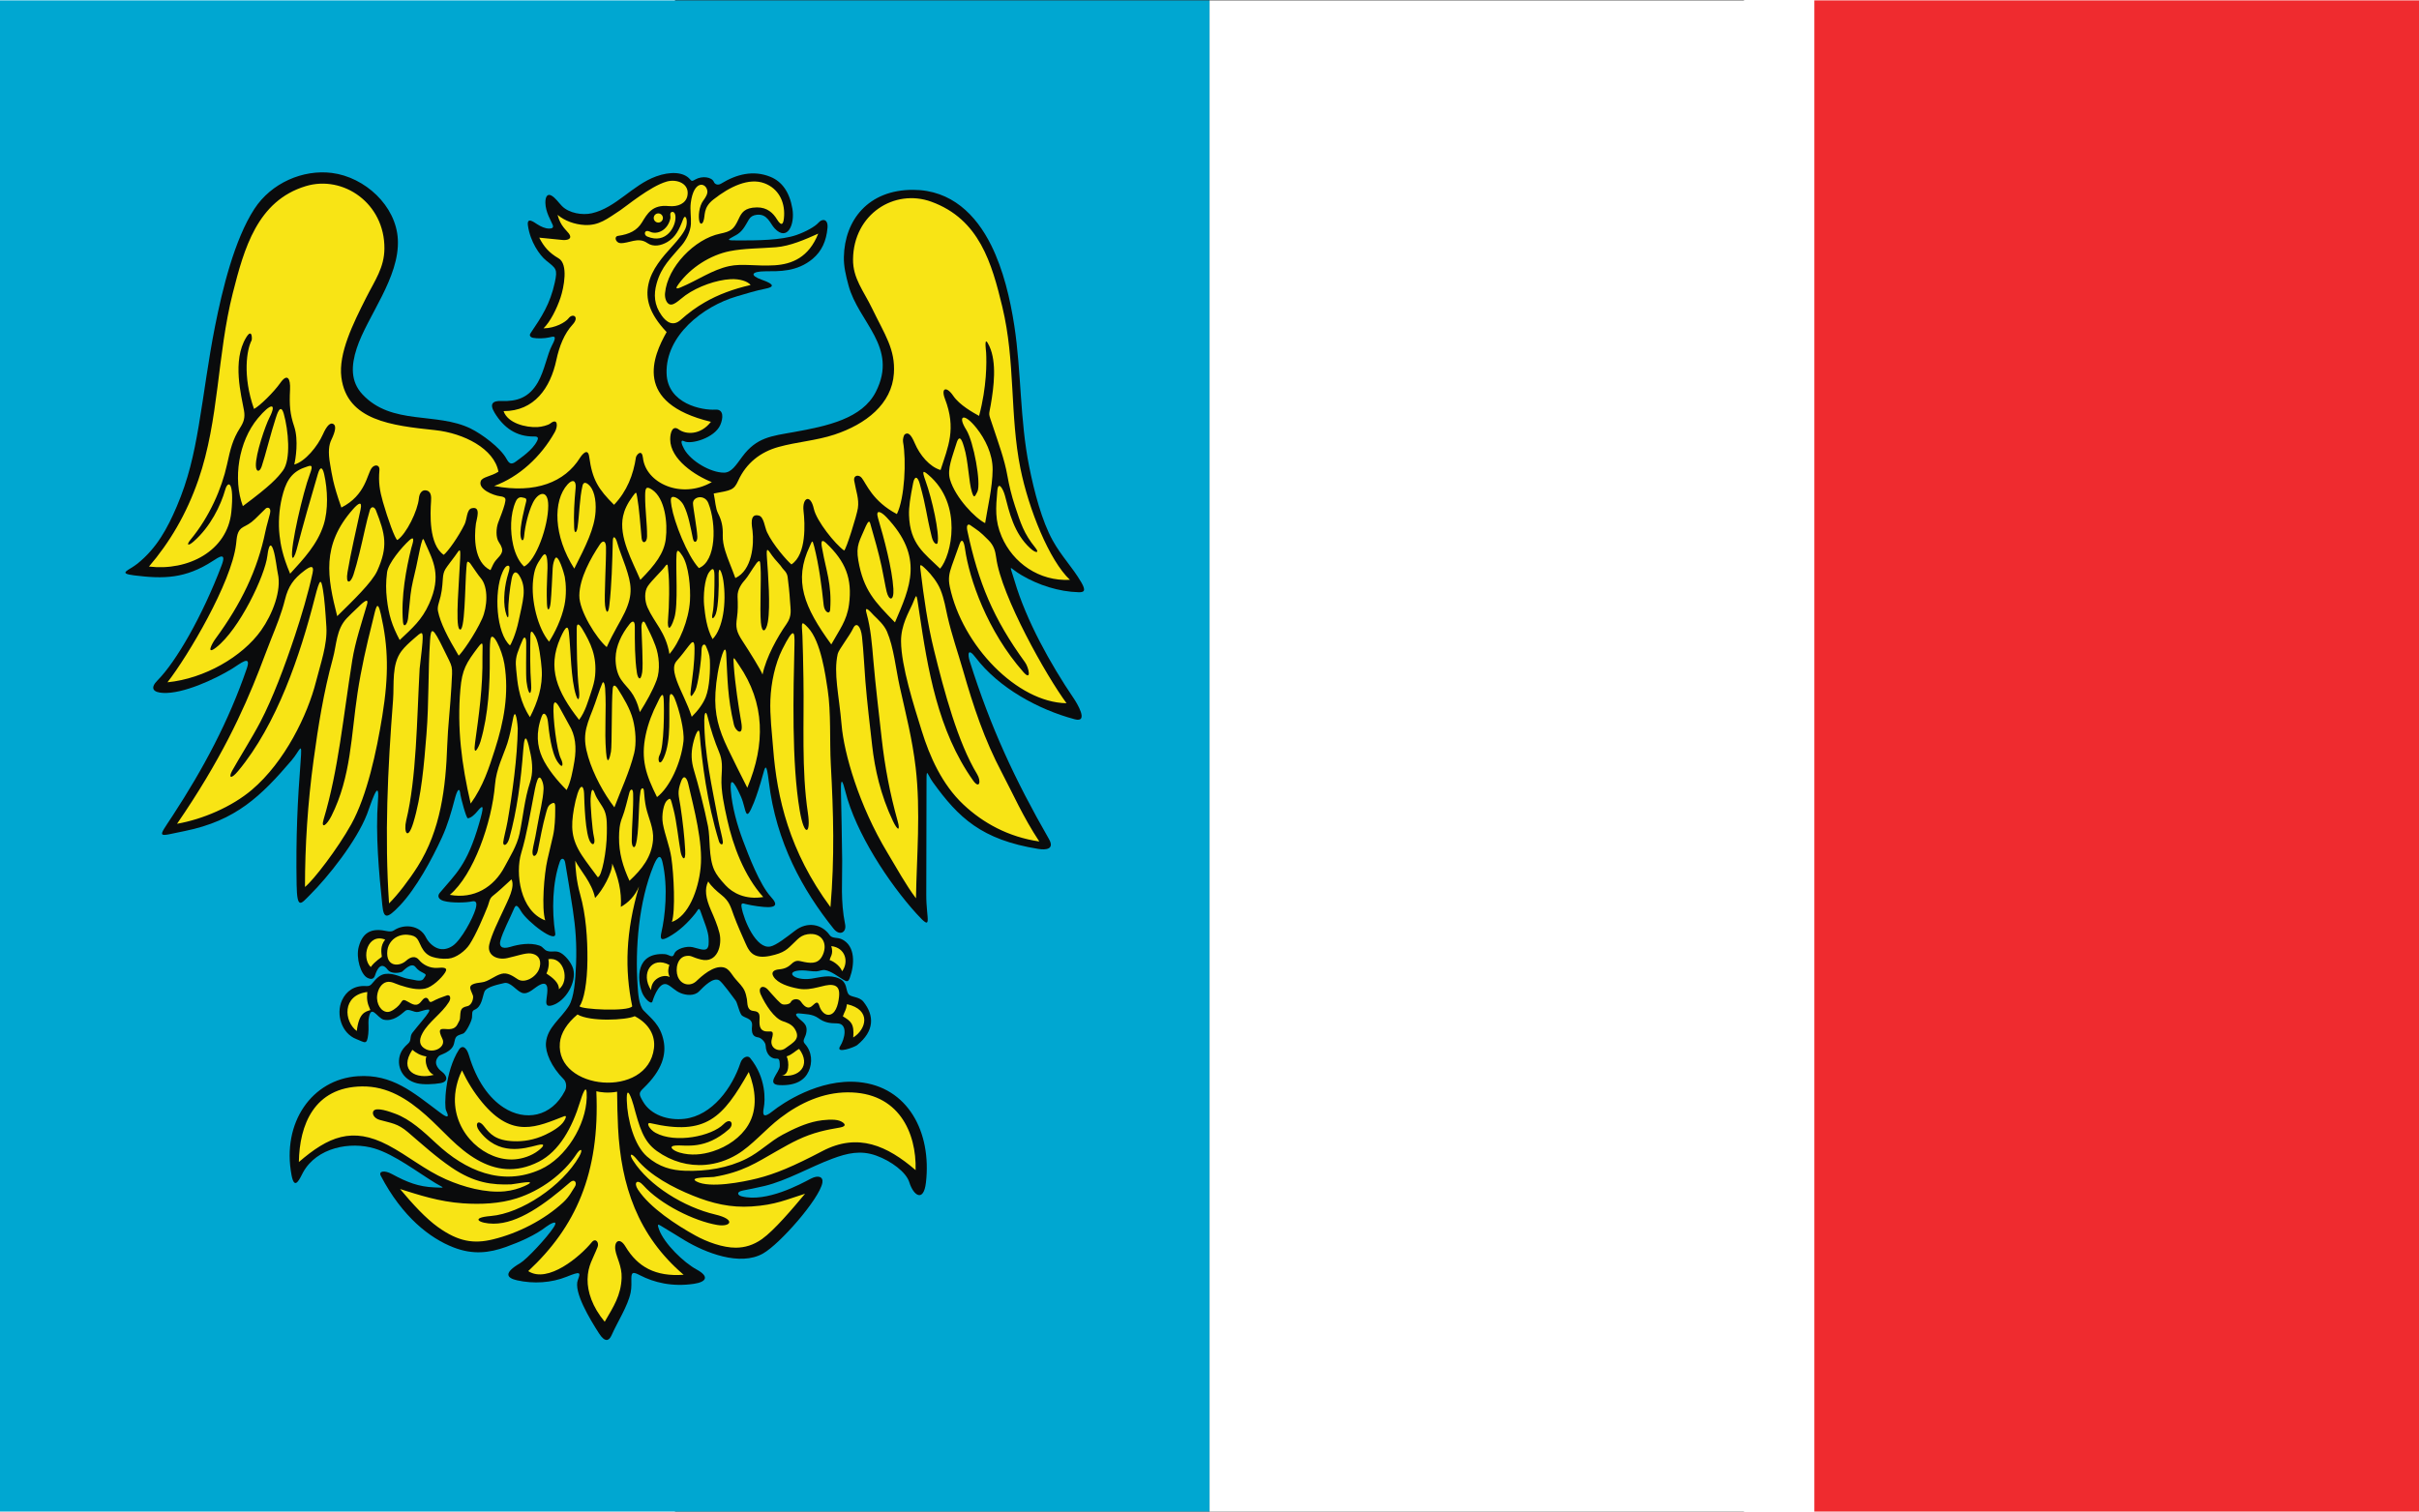 <?xml version="1.0" encoding="UTF-8"?>
<svg width="744.09" height="465.06" clip-rule="evenodd" fill-rule="evenodd" image-rendering="optimizeQuality" shape-rendering="geometricPrecision" text-rendering="geometricPrecision" version="1.0" viewBox="0 0 210 297" xml:space="preserve" xmlns="http://www.w3.org/2000/svg" xmlns:cc="http://web.resource.org/cc/" xmlns:dc="http://purl.org/dc/elements/1.1/" xmlns:rdf="http://www.w3.org/1999/02/22-rdf-syntax-ns#"><rect x="0" y="0" width="210" height="297" fill="#333333" stroke="none"/>
 <defs>
  <style type="text/css">
   
    .fil0 {fill:#00A7D1}
    .fil4 {fill:#EF2B2F}
    .fil2 {fill:#F8E415}
    .fil1 {fill:#0A0B0C}
    .fil3 {fill:white}
   
  </style>
 </defs>
 <g transform="matrix(2.263 0 0 2.263 -132.6 -187.47)">
  
  
   <rect class="fil0" y="82.875" width="105" height="131.25" fill="#00a7d1"/>
   
    <path class="fil1" d="m63.835 103.29c0.636-0.338 0.834-0.824 1.188-1.411 0.134-0.222 0.356-0.351 0.657-0.387 0.952-0.115 1.161 0.756 1.573 1.189 1.1 1.156 1.763-0.349 1.535-1.705-0.247-1.469-0.91-2.372-1.905-2.779-1.497-0.614-2.967-0.219-4.278 0.584-0.284 0.174-0.55 0.066-0.632-0.138-0.178-0.442-1.026-0.551-1.601-0.224-0.263 0.149-0.306 0.191-0.469-0.004-0.554-0.662-1.736-0.696-2.943-0.258-2.072 0.752-3.479 2.722-5.582 3.201-0.824 0.188-1.989-0.003-2.602-0.633-0.298-0.305-0.559-0.707-0.909-0.903-0.371-0.208-0.532 0.15-0.524 0.625 0.013 0.824 0.506 1.583 0.638 1.929 0.089 0.234-0.046 0.315-0.308 0.312-0.357-0.003-0.698-0.16-1.049-0.382-0.254-0.161-0.906-0.672-0.796 0.114 0.196 1.409 1.017 2.584 1.577 3.037 0.867 0.7 1.015 0.726 0.755 1.917-0.406 1.864-1.142 2.979-2.109 4.408-0.133 0.196-0.003 0.349 0.238 0.395 0.363 0.07 1.012 0.05 1.36-0.034 0.437-0.105 0.751-0.215 0.273 0.679-0.42 0.785-0.649 2.206-1.233 3.221-0.766 1.333-1.822 1.67-3.158 1.616-0.747-0.03-1.078 0.231-0.589 1.032 0.779 1.277 1.867 2.08 3.439 2.05 0.391-0.007 0.344 0.19 0.244 0.388-0.411 0.82-1.43 1.467-1.814 1.767-0.455 0.357-0.634 0.162-0.849-0.227-0.536-0.97-2.146-2.146-3.094-2.612-2.979-1.465-6.86-0.245-9.406-2.977-1.043-1.119-0.98-2.507-0.496-3.991 0.904-2.776 3.736-6.145 3.571-9.452-0.146-2.937-2.867-5.419-5.731-5.78-2.509-0.317-5.256 0.87-6.721 3.12-1.747 2.682-2.791 7.046-3.411 10.16-0.602 3.018-0.934 5.802-1.421 8.668-0.429 2.526-0.905 4.661-1.908 7.013-0.806 1.889-1.73 3.611-3.414 4.965-0.75 0.603-1.772 0.831-0.275 1.018 2.538 0.317 4.435 0.297 6.826-1.257 0.489-0.318 1.218-0.83 0.758 0.384-1.684 4.442-3.973 8.389-5.551 9.972-0.713 0.716-0.366 1.061 0.46 1.106 1.737 0.094 4.49-1.179 6.01-2.106 0.634-0.387 1.706-1.303 1.266-0.018-1.569 4.583-3.772 8.701-6.447 12.796-1.327 2.032-1.396 1.817 1.067 1.318 4.429-0.898 6.618-3.035 9.268-6.135 0.765-0.894 0.932-1.847 0.781 0.126-0.254 3.305-0.419 6.488-0.344 10.682 0.039 2.203 0.383 1.646 1.146 0.887 1.582-1.573 4.043-4.658 4.963-7.022 0.269-0.692 1.123-3.436 0.951-1.17-0.221 2.911 0.087 6.269 0.379 9.072 0.121 1.162 0.37 1.243 1.515 0.04 1.416-1.487 2.792-4.028 3.659-5.919 0.5-1.091 0.809-2.177 1.11-3.32 0.039-0.148 0.379-1.462 0.495-0.396 0.023 0.211 0.505 2.067 0.645 2.051 0.291-0.034 0.591-0.319 0.846-0.63 0.561-0.686 0.549-0.359 0.131 1.088-1.052 3.637-2.028 4.358-3.414 6.014-0.229 0.274-0.123 0.572 0.349 0.705 0.691 0.194 1.968 0.149 2.439 0.04 0.421-0.097 0.456 0.189 0.319 0.664-0.229 0.792-1.236 2.684-1.985 3.191-0.429 0.29-0.878 0.359-1.271 0.227-0.474-0.16-0.866-0.588-1.04-0.945-0.541-1.111-1.939-1.201-2.795-0.622-0.149 0.101-0.359 0.114-0.598 0.062-1.131-0.245-2.064-0.075-2.45 1.357-0.266 0.984 0.184 2.403 0.737 2.692 0.315 0.164 0.563 0.141 0.671-0.192 0.193-0.597 0.549-1.246 1.108-0.498 0.225 0.302 0.789 0.33 1.217 0.183 0.105-0.036 0.823-0.918 1.204-0.412 0.188 0.249 0.413 0.372 0.593 0.462 0.393 0.195 0.317 0.211 0.095 0.544-0.221 0.332-0.88 0.064-1.335 0.006-0.515-0.066-1.243-0.537-2.006-0.422-0.4 0.06-0.719 0.332-1.098 0.799-0.165 0.203-0.282 0.273-0.551 0.253-1.001-0.071-1.725 0.435-2.089 1.235-0.548 1.207-0.039 2.882 1.256 3.374 0.726 0.276 0.91 0.573 1.023-0.443 0.056-0.501-7e-3 -0.978 0.026-1.244 0.187-1.5 0.756-0.117 1.332 0 0.794 0.162 1.416-0.395 1.839-0.756 0.326-0.279 0.737 0.171 1.168 0.075 0.229-0.051 0.603-0.203 0.85-0.203 0.117 0 0.109 0.09 0.018 0.247-0.2 0.345-0.805 1.013-1.392 1.76-0.268 0.341-0.064 0.675-0.378 0.947-0.323 0.281-0.56 0.578-0.675 0.889-0.384 1.041 0.141 2.239 1.439 2.559 0.554 0.137 1.461 0.091 2.037-0.01 0.725-0.127 0.597-0.647 0.124-0.997-0.395-0.292-0.784-0.825-0.235-1.377 0.11-0.11 1.138-0.333 1.294-1.072 0.129-0.612 0.14-0.65 0.785-0.858 0.258-0.083 0.742-1.075 0.774-1.386 0.033-0.314-0.05-0.572 0.218-0.681 0.63-0.257 0.672-1.068 0.857-1.563 0.168-0.451 1.334-0.656 1.692-0.751 0.561-0.148 1.032 0.623 1.541 0.832 0.589 0.242 1.145-0.514 1.665-0.722 0.748-0.299 0.574 0.638 0.499 1.232-0.046 0.37-0.095 0.765 0.489 0.587 1.181-0.359 2.127-2.029 1.826-3.152-0.116-0.433-0.516-0.991-0.941-1.308-0.515-0.384-0.83-0.117-1.284-0.252-0.351-0.105-0.344-0.35-0.721-0.481-0.804-0.278-1.813-0.098-2.516 0.118-0.803 0.246-0.975-0.102-0.867-0.516 0.211-0.813 0.824-1.939 1.171-2.765 0.156-0.371 0.268-0.437 0.63 0.188 0.526 0.907 3.119 2.9 2.963 1.903-0.306-1.965-0.241-4.384 0.401-6.211 0.136-0.388 0.399-0.301 0.466 0.092 0.219 1.277 0.448 2.667 0.657 4.041 0.249 1.637 0.349 3.046 0.288 4.716-0.055 1.526-0.188 2.969-0.619 3.666-0.7 1.133-1.882 1.866-1.996 3.216-0.069 0.819 0.455 2.08 1.55 3.173 0.166 0.166 0.308 0.593 0.097 1-1.185 2.295-3.467 2.644-5.311 1.452-1.264-0.817-2.356-2.309-3.026-4.551-0.235-0.786-0.621-0.861-0.856-0.495-1.246 1.947-1.288 4.961-1.126 5.287 0.466 0.942-0.267 0.38-0.602 0.129-2.267-1.694-4.074-3.304-7.081-3.095-3.945 0.275-6.595 4.014-5.729 8.597 0.271 1.435 0.745 0.212 1.001-0.252 1.194-2.159 4.108-2.71 6.218-2.065 1.753 0.535 3.697 2.043 5.267 2.997 0.711 0.433 0.976 0.422-0.069 0.378-1.4-0.059-2.361-0.435-3.708-1.162-0.655-0.354-1.172-0.25-0.965 0.147 1.863 3.567 4.258 5.429 6.327 6.228 1.671 0.645 3.071 0.482 4.543-0.045 1.211-0.434 2.559-1.026 3.508-1.766 0.243-0.189 1.138-0.717 0.624 0.073-0.569 0.874-2.327 2.766-2.907 3.105-1.469 0.857-1.164 1.288-0.247 1.49 1.419 0.313 2.954 0.223 4.297-0.318 1.17-0.471 1.234-0.415 0.966 0.277-0.4 1.029 1.048 3.423 1.837 4.648 0.507 0.787 0.86 0.674 1.089 0.157 0.504-1.15 1.407-2.524 1.651-3.694 0.099-0.472 0.06-0.916 0.065-1.26 0.007-0.554 0.172-0.551 0.746-0.254 1.214 0.629 2.794 1.026 4.685 0.744 1.095-0.163 1.352-0.638 0.231-1.244-1.109-0.599-2.812-2.244-3.257-3.468-0.235-0.645-0.035-0.429 0.478-0.13 0.527 0.306 1.112 0.689 1.741 1.065 1.792 1.072 4.801 2.283 6.809 1.143 1.486-0.843 4.876-4.732 5.146-6.127 0.101-0.523-0.337-0.716-1.003-0.366-0.894 0.47-3.835 2.083-5.997 1.533-0.374-0.095-0.49-0.396 0.115-0.51 0.372-0.07 1.242-0.24 1.873-0.393 1.949-0.472 3.956-1.649 5.874-2.364 1.308-0.488 2.464-0.761 3.826-0.268 1.274 0.461 2.591 1.431 2.862 2.314 0.362 1.174 1.242 1.761 1.442 0.026 0.507-4.382-1.562-8.321-5.835-8.726-3.447-0.327-6.652 1.867-7.473 2.526-0.754 0.605-0.913 0.417-0.766-0.321 0.117-0.586 0.233-2.566-1.195-4.307-0.197-0.24-0.666-0.069-0.83 0.427-0.712 2.154-2.447 4.583-4.864 4.865-1.423 0.167-2.927-0.341-3.595-1.496-0.374-0.647-0.393-0.749 0.043-1.169 1.661-1.599 1.976-2.951 1.742-4.112-0.286-1.421-1.107-1.955-1.737-2.63-0.427-0.457-0.48-1.605-0.515-2.108-0.233-3.285 0.102-7.361 1.375-10.456 0.236-0.573 0.569-1.208 0.775-0.341 0.526 2.221 0.216 4.825-0.083 6.101-0.154 0.66-0.003 0.76 0.619 0.42 0.909-0.496 1.693-1.252 2.332-2.055 0.263-0.331 0.294-0.639 0.499-0.007 0.208 0.644 0.632 1.549 0.645 2.229 0.006 0.322 0.043 0.719-0.184 0.878-0.23 0.161-0.761-0.056-1.211-0.16-0.491-0.114-1.418 0.116-1.589 0.577-0.166 0.449-0.426 0.053-0.828 0.028-2.532-0.155-2.402 2.19-1.97 3.326 0.196 0.516 0.805 1.113 0.904 0.783 0.173-0.575 0.666-1.773 1.308-1.46 0.386 0.188 0.643 0.531 1.144 0.737 0.47 0.193 1.182 0.27 1.593-0.151 0.446-0.458 1.254-1.273 1.76-0.953 0.271 0.171 1.186 1.445 1.406 1.733 0.17 0.223 0.272 0.873 0.496 1.24 0.194 0.317 1.014 0.252 0.94 0.971-0.071 0.696 0.094 0.943 0.535 1.005 0.269 0.038 0.631 0.419 0.642 0.698 0.035 0.865 0.564 1.195 1 1.148 0.246-0.026 0.228 0.419 0.228 0.652 0 0.531-1.278 1.597 0 1.647 1.426 0.055 2.167-0.453 2.509-1.204 0.33-0.727 0.316-1.669-0.337-2.395-0.244-0.271 0.025-0.497 0.111-0.857 0.221-0.927-0.402-1.023-0.802-1.524-0.184-0.231 0.037-0.285 0.35-0.234 0.315 0.052 1.001 0.017 1.526 0.402 0.514 0.377 0.98 0.447 1.607 0.45 1.01 6e-3 0.66 1.383 0.286 1.966-0.478 0.745 1.256 0.091 1.463-0.076 1.511-1.222 1.508-2.558 0.553-3.766-0.381-0.483-1.094-0.364-1.311-0.676-0.239-0.342-0.077-1.016-0.789-1.338-0.844-0.381-1.662-0.102-2.411 0.007-1.595 0.233-2.432-0.719-0.78-0.719 0.372 0 0.809 0.102 1.202 0.085 0.269-0.012 0.495-0.154 0.75-0.112 0.545 0.088 1.209 0.619 1.584 0.834 0.292 0.168 0.425 0.229 0.566-0.152 0.412-1.112 0.529-2.793-0.71-3.365-0.385-0.178-0.809-0.036-1.035-0.355-0.695-0.978-1.95-1.187-2.985-0.397-0.815 0.622-1.653 1.279-2.159 1.388-1.217 0.262-2.308-2.263-2.505-3.421-0.077-0.453 0.2-0.301 0.331-0.269 0.643 0.158 1.551 0.275 1.953 0.274 1.059-0.003 0.541-0.586 0.249-0.91-0.969-1.075-1.911-3.55-2.411-4.878-0.509-1.353-0.938-2.893-1.054-4.349-0.084-1.053 0.195-1.01 0.881 0.546 0.49 1.112 0.338 2.466 1.128 0.498 0.237-0.59 0.545-1.558 0.748-2.304 0.216-0.794 0.325-1.297 0.541 0.498 0.635 5.281 2.947 9.431 5.628 12.776 0.527 0.657 1.135 0.312 0.996-0.382-0.414-2.069-0.237-3.736-0.256-5.537-0.019-1.854-0.068-4.262-0.106-6.071-0.027-1.272 0.166-0.803 0.387 0.082 0.892 3.568 3.762 7.95 6.186 10.614 1.45 1.594 0.824 0.489 0.833-1.666 0.013-3.117 0.02-6.797 0.022-9.984 8e-4 -1.077 0.086-0.428 0.56 0.229 2.21 3.065 4.211 4.987 9.142 5.782 0.668 0.107 1.436 0.032 0.926-0.858-2.973-5.182-5.072-9.708-6.871-15.423-0.21-0.668-0.153-1.205 0.498-0.346 1.998 2.635 5.447 4.529 8.616 5.371 1.256 0.333 0.173-1.422-0.091-1.811-2.031-2.991-4.134-6.795-5.134-10.196-0.478-1.625-0.549-1.187 0.593-0.512 1.479 0.874 3.247 1.441 4.964 1.487 0.473 0.013 0.67-0.113 0.226-0.869-0.797-1.355-1.709-2.238-2.478-3.628-0.936-1.692-1.595-4.198-2.043-6.435-0.807-4.025-0.671-8.186-1.285-12.198-0.359-2.345-0.957-4.876-2.009-6.995-1.319-2.656-3.461-4.802-6.772-4.813-3.902-0.013-5.954 2.636-6.016 5.837-0.016 0.816 0.17 1.595 0.403 2.461 0.866 3.225 4.348 5.339 2.374 9.238-1.183 2.335-4.23 2.979-7.144 3.501-1.924 0.345-3.209 0.449-4.454 2.134-0.578 0.781-0.95 1.385-1.591 1.385-1.153 0-2.87-0.993-3.453-2.049-0.244-0.441-0.363-0.865 0.009-0.675 0.594 0.302 2.631-0.289 3.126-1.41 0.257-0.583 0.328-1.39-0.428-1.338-1.116 0.077-4.163-0.487-4.233-3.159-0.086-3.27 3.148-5.81 6.092-6.675 0.795-0.233 1.668-0.506 2.47-0.661 0.746-0.144 0.882-0.368-0.285-0.778-1.081-0.38-0.959-0.735 0.359-0.741 1.075-0.005 2.68 0.078 4.062-1.094 0.762-0.646 1.173-1.521 1.272-2.682 0.066-0.769-0.447-0.829-0.787-0.438-0.291 0.335-1.1 0.786-1.912 1.068-1.311 0.455-3.425 0.475-5.046 0.47-1.011-0.003-1.053-0.009-0.255-0.432z" fill="#0a0b0c"/>
    <path class="fil2" d="m53.662 103.32c0.986-0.142 1.637-0.468 2.067-1.17 0.451-0.736 0.883-1.559 2.312-1.415 0.839 0.085 1.491-0.241 1.627-0.874 0.229-1.065-0.896-1.514-1.802-1.252-1.438 0.417-3.542 2.176-4.019 2.487-1.134 0.739-1.847 1.349-3.11 1.28-0.857-0.047-1.709-0.355-2.337-0.88 0.256 0.979 0.761 1.318 0.978 1.616 0.371 0.512-0.181 0.596-0.531 0.568-0.503-0.04-1.229-0.134-2.037-0.203 0.397 0.781 0.856 1.319 1.677 1.793 0.877 0.505 0.449 2.574 0.177 3.392-0.335 1.008-0.903 2.122-1.482 2.69 1.01-0.011 1.919-0.533 2.172-0.871 0.362-0.482 0.98-0.138 0.352 0.544-0.718 0.78-1.153 1.871-1.41 3.073-0.521 2.435-1.912 4.441-4.582 4.441 0.357 1.049 1.929 1.439 2.946 1.385 0.358-0.019 0.911-0.155 1.115-0.315 0.65-0.51 0.672 0.238 0.387 0.747-1.209 2.155-3.11 3.897-5.265 4.683 3.612 0.693 6.139-0.357 7.441-2.432 0.188-0.299 0.698-0.927 0.809-0.106 0.268 1.992 0.788 2.808 2.156 4.172 1.125-1.179 1.678-2.605 1.905-4.143 0.086-0.258 0.519-0.711 0.606 0.074 0.241 2.172 3.317 3.622 5.976 2.098-1.442-0.566-3.602-1.971-3.612-3.708-0.004-0.602 0.21-1.258 0.738-0.868 0.612 0.452 1.89 0.519 2.797-0.659-6.787-1.64-5.031-5.697-3.845-7.791-1.558-1.655-1.84-2.935-1.579-4.153 0.278-1.297 1.224-2.373 2.059-3.287 0.517-0.566 1.094-1.256 1.22-1.738 0.156-0.596-0.08-1.124-0.263-0.633-0.346 0.924-0.663 1.572-1.371 1.987-0.531 0.311-1.206 0.467-1.744 0.091-0.804-0.561-1.6 0.051-2.343 0.009-0.385-0.022-0.59-0.574-0.186-0.632zm11.497 4.268c-1.51 0.346-2.806 0.829-3.97 1.498-0.746 0.429-1.438 0.934-2.097 1.527-0.668 0.602-1.243 0.197-1.645-0.362-0.676-0.939-0.707-1.849-0.451-2.777 0.412-1.498 1.237-2.208 2.195-3.349 0.382-0.455 0.746-1.181 0.785-1.828 0.035-0.581-0.09-1.238-0.011-1.847 0.261-2.011 1.329-1.764 1.438-1.037 0.037 0.248-0.124 0.538-0.358 0.851-0.369 0.495-0.442 1.393-0.333 1.795 0.065 0.241 0.224 0.305 0.344-0.003 0.198-0.508-0.06-1.155 0.87-1.89 1.437-1.135 3.09-1.916 4.433-1.413 1.216 0.456 1.767 1.586 1.709 2.808-0.036 0.765-0.211 0.997-0.63 0.311-0.319-0.522-0.834-1.035-1.733-1.023-1.092 0.015-1.343 0.482-1.59 1.014-0.415 0.894-0.646 1.07-1.613 1.269-2.192 0.453-4.566 2.886-4.772 5.164-0.033 0.361 0.073 0.728 0.281 0.902 0.389 0.327 0.944-0.327 1.496-0.719 1.091-0.776 2.684-1.332 3.908-1.398 0.811-0.043 1.504 0.19 1.744 0.506zm5.87-4.462c-0.817 2.065-2.281 2.656-3.784 2.749-1.601 0.099-2.806-0.174-3.95 0.073-1.464 0.316-2.716 1.221-4.222 1.853-0.507 0.213-0.373-0.011-0.149-0.318 1.031-1.41 2.741-2.502 4.43-2.836 1.25-0.247 2.583-0.228 4.008-0.339 1.218-0.095 2.548-0.679 3.667-1.182zm-12.83-1.348c-0.219 1.076-1.177 1.467-1.756 1.187-0.524-0.254-0.591 0.274-0.264 0.412 1.675 0.708 2.515-0.899 2.457-1.733-0.024-0.353-0.192-0.429-0.306-0.402-0.235 0.055-0.104 0.4-0.131 0.536zm-1.052-0.408c0.22 0 0.399 0.179 0.399 0.398s-0.179 0.398-0.399 0.398c-0.22 0-0.399-0.179-0.399-0.398s0.179-0.398 0.399-0.398zm-4.478 37.659c-0.896-0.767-2.398-3.152-2.379-4.487 0.022-1.511 0.994-3.249 1.779-4.423 0.288-0.431 0.523-0.28 0.535 0.2 0.03 1.175-0.173 4.439-0.079 5.101 0.105 0.74 0.287 0.7 0.371-0.019 0.2-1.7 0.254-3.727 0.299-5.575 0.014-0.567 0.253-0.353 0.397 0.178 0.152 0.561 0.472 1.323 0.709 2.022 0.509 1.508 0.679 2.387-0.053 3.962-0.368 0.792-0.98 1.708-1.579 3.042zm0.665 13.913c-0.922-1.206-1.81-2.826-2.27-4.367-0.508-1.702-0.27-2.47 0.376-4.082 0.298-0.742 0.585-1.756 0.847-2.335 0.098-0.216 0.218 0.042 0.244 0.45 0.128 1.995-0.079 3.561 0.081 5.544 0.108 1.344 0.347 0.401 0.424-0.042 0.097-0.561 0.038-4.322 0.151-5.467 0.042-0.423 0.25-0.3 0.439-2e-4 0.481 0.766 1.072 1.717 1.322 2.69 0.226 0.882 0.316 2.043 0.101 2.911-0.403 1.627-1.177 3.257-1.715 4.698zm-10.066-29.146c-0.366-1.99-3.005-3.344-5.497-3.607-3.764-0.397-7.655-0.83-8.137-4.583-0.268-2.086 1.021-4.673 2.142-6.897 0.775-1.537 1.583-2.625 1.595-4.291 0.027-3.934-3.583-6.4-6.832-5.414-4.211 1.278-5.352 5.436-6.33 9.289-1.365 5.374-1.179 10.975-2.985 16.201-1.03 2.982-2.503 5.456-4.29 7.539 3.4 0.408 6.8-1.359 7.147-4.725 0.271-2.632-0.285-2.804-0.53-1.942-0.389 1.366-1.278 3.209-2.746 4.495-0.493 0.432-0.649 0.306-0.265-0.159 1.648-1.991 2.709-4.436 3.166-6.521 0.294-1.341 0.482-2.167 1.138-3.196 0.313-0.491 0.448-0.876 0.337-1.505-0.227-1.286-1.047-4.306 0.188-6.333 0.527-0.864 0.528 0.146 0.472 0.251-0.413 0.77-0.804 3.075 0.211 5.952 0.511-0.271 1.721-1.463 2.284-2.263 0.597-0.849 0.894-0.417 0.843 0.6-0.069 1.345-0.006 2.099 0.363 3.194 0.388 1.152 0.122 2.854 1e-3 3.296 0.955-0.26 2.03-1.593 2.483-2.61 0.356-0.799 0.666-1.081 0.937-0.896 0.107 0.073 0.152 0.217 0.123 0.441-0.029 0.223-0.133 0.526-0.321 0.916-0.205 0.425-0.304 1.024-0.101 2.155 0.152 0.847 0.218 1.603 0.971 3.727 2.13-1.079 2.228-2.931 2.643-3.447 0.266-0.331 0.706-0.267 0.661 0.2-0.098 1.038 0.024 1.786 0.305 2.77 0.408 1.428 1.063 3.256 1.253 3.297 0.787-0.534 1.765-2.542 1.866-3.613 0.045-0.478 0.285-0.713 0.539-0.704 0.553 0.019 0.542 0.565 0.518 0.941-0.069 1.053-0.21 3.771 1.101 4.661 0.375-0.299 1.271-1.554 1.809-2.65 0.217-0.442 0.173-1.282 0.614-1.392 0.86-0.215 0.42 0.961 0.37 1.331-0.16 1.182-0.18 3.345 1.263 4.044 0.162-0.353 0.295-0.662 0.473-0.862 0.494-0.554 0.799-0.773 0.256-1.569-0.283-0.415-0.233-1.204-0.073-1.662 0.054-0.155 0.189-0.489 0.322-0.849 0.194-0.526 0.382-1.108 0.307-1.269-0.064-0.138-0.252-0.182-0.458-0.208-0.589-0.075-1.925-0.612-1.668-1.317 0.133-0.364 0.911-0.406 1.534-0.816zm-2.45 7.961c0.46 0.652 0.686 1.014 0.899 1.258 0.716 0.819 0.584 2.551 0.135 3.548-0.637 1.415-1.788 3.011-2.034 3.208-0.959-1.599-1.583-2.825-1.798-3.871-0.048-0.232-0.001-0.472 0.074-0.719 0.256-0.835 0.294-1.281 0.352-2.134 0.02-0.288 0.074-0.563 0.229-0.808 0.2-0.316 0.554-0.746 0.821-1.118 0.403-0.561 0.492-0.827 0.45 0.206-0.074 1.829-0.438 5.742-0.073 6.133 0.504 0.54 0.488-3.882 0.614-5.306 0.047-0.527 0.045-0.697 0.331-0.396zm-3.877-1.705c0.655 1.482 1.417 2.754 0.311 5.214-0.638 1.419-1.436 2.087-2.555 3.148-0.669-1.264-0.952-2.165-1.115-3.589-0.084-0.73-0.092-1.441 0.018-2.288 0.105-0.808 1.296-2.203 1.928-2.779 0.615-0.56 0.232 0.444 0.172 0.687-0.422 1.696-0.912 4.227-0.715 6.418 0.045 0.503 0.366 0.253 0.438-0.333 0.09-0.73 0.136-1.38 0.212-2.035 0.099-0.852 0.31-1.596 0.495-2.425 0.152-0.68 0.307-1.552 0.427-1.996 0.18-0.67 0.194-0.451 0.383-0.023zm-4.32-2.929c0.839 2.124 1.078 3.159 0.129 5.278-0.451 1.006-2.136 2.616-3.478 3.94-0.853-3.356-1.394-6.16 1.369-9.283 0.438-0.495 0.834-0.791 0.658 0.028-0.363 1.697-0.837 3.683-1.131 5.435-0.186 1.105 0.262 0.995 0.515 0.224 0.356-1.085 0.699-2.607 1.007-3.979 0.13-0.579 0.266-1.135 0.415-1.626 0.096-0.315 0.354-0.359 0.515-0.018zm-6.229-3.674c-1.222 0.447-1.62 1.385-1.911 2.575-0.265 1.081-0.33 2.298-0.214 3.299 0.09 0.781 0.243 1.732 0.918 3.332 1.181-1.292 2.359-2.544 2.902-4.225 0.427-1.323 0.358-3.068 0.053-4.415-0.145-0.639-0.348-0.687-0.541-0.037-0.65 2.193-1.272 4.383-1.852 6.598-0.147 0.56-0.338 0.855-0.384 0.624-0.167-0.831 0.939-5.619 1.529-7.172 0.359-0.942 0.097-0.796-0.5-0.578zm-1.753-4.663c0.385 1.369 0.648 3.951-0.087 4.926-0.473 0.627-1.037 1.272-3.47 3.075-0.869-2.341-0.381-5.609 1.301-7.626 1.141-1.369 1.676-1.356 1.001-0.045-0.331 0.642-1.207 3.15-1.171 4.176 0.019 0.543 0.323 0.575 0.503 0.05 0.297-0.86 0.828-3.018 1.218-4.184 0.089-0.267 0.413-1.414 0.705-0.373zm-10.1 23.297c1.784-2.297 5.545-8.636 5.952-11.971 0.077-0.629 0.062-1.206 0.631-1.514 0.258-0.14 0.593-0.278 1.022-0.696 0.251-0.244 0.554-0.538 0.923-0.907 0.121-0.12 0.504-0.138 0.372 0.432-0.121 0.522-0.292 1.034-0.4 1.562-0.679 3.333-2.107 6.281-4.342 9.326-0.317 0.431-0.828 1.442 0.071 0.741 2.023-1.578 4.232-6.225 4.443-7.958 0.033-0.272 0.194-1.53 0.529-0.477 0.181 0.569 0.306 1.704 0.376 2.003 0.351 1.483-0.472 3.575-1.449 4.951-1.629 2.292-4.927 4.194-8.129 4.508zm0.83 12.285c3.772-5.491 5.728-9.747 7.146-13.379 0.346-0.887 0.671-1.782 1.025-2.667 0.45-1.126 0.897-2.209 1.202-3.433 0.28-1.123 0.728-1.784 1.692-2.506 0.448-0.335 0.869-0.561 0.7 0.22-0.376 1.744-0.967 3.726-1.528 5.418-0.89 2.681-1.932 5.453-3.001 7.497-0.721 1.379-1.908 3.26-2.447 4.239-0.342 0.621-0.112 0.781 0.513 0.031 3.367-4.041 5.385-10.046 6.66-15.045 0.453-1.775 0.539-1.647 0.705-0.683 0.131 0.764 0.216 1.893 0.297 3.216 0.094 1.538-0.513 3.208-0.898 4.738-0.726 2.885-2.702 6.972-5.572 9.407-1.737 1.474-4.278 2.559-6.492 2.947zm11.105 5.488c0.003-3.572 0.234-7.244 0.747-11.01 0.401-2.956 0.875-5.922 1.667-8.803 0.343-1.246 0.291-2.547 1.222-3.528 0.224-0.236 0.537-0.537 0.985-0.96 0.15-0.142 0.998-1.027 0.761-0.215-0.451 1.55-1.021 3.23-1.276 4.828-0.789 4.936-1.203 9.533-2.48 13.795-0.272 0.909 0.257 0.555 0.675-0.28 1.708-3.414 1.7-6.959 2.263-10.671 0.316-2.084 0.766-4.078 1.315-6.259 0.272-1.078 0.39-1.988 0.711-0.575 0.643 2.832 0.703 5.257 0.121 8.84-0.494 3.043-1.314 6.906-2.691 9.389-1.181 2.129-3.297 4.88-4.021 5.448zm7.299 1.422c-0.395-5.82-0.119-11.631 0.349-17.674 0.105-1.36-0.143-3.071 0.73-4.231 0.283-0.376 0.661-0.716 1.06-1.065 0.731-0.641 0.842-0.777 0.759 0.335-0.061 0.827-0.23 2.016-0.243 2.256-0.241 4.426-0.271 9.503-1.164 13.173-0.241 0.99 0.12 1.826 0.612 0.219 0.712-2.326 0.93-5.039 1.145-7.702 0.223-2.77 0.131-5.421 0.311-8.142 0.077-1.163 0.224-1.218 1.208 0.825 0.802 1.667 0.753 1.199 0.645 3.192-0.092 1.695-0.309 3.555-0.361 5.076-0.127 3.684-0.562 7.362-2.571 10.54-0.738 1.167-1.742 2.474-2.479 3.2zm7.086-8.663c-0.795-3.436-1.186-6.557-0.894-9.928 0.149-1.726 0.511-2.287 1.538-3.649 0.526-0.697 0.363-0.168 0.378 0.802 0.041 2.683-0.322 5.17-0.64 7.474-0.189 1.373 0.318 0.423 0.473-0.098 0.695-2.34 0.82-5.079 0.802-7.212-0.004-0.544 1e-3 -1.171 0.049-1.573 0.124-1.047 1.016 0.813 1.22 2.058 0.423 2.585-0.054 5.035-0.819 7.418-0.519 1.617-1.013 3.186-2.107 4.708zm8.995-20.401c-1.821-2.836-1.864-5.899-0.586-7.311 0.432-0.478 0.764-0.363 0.701 0.309-0.116 1.231-0.177 2.261-0.129 3.438 0.024 0.584 0.223 0.484 0.299-0.053 0.161-1.13 0.169-2.481 0.427-3.579 0.058-0.245 0.201-0.362 0.504-0.116 0.462 0.375 0.7 1.259 0.63 2.356-0.094 1.474-0.83 2.939-1.847 4.955zm-4.353-0.181c-0.399-0.35-0.766-1.036-0.952-1.862-0.265-1.171-0.279-2.672 0.227-3.795 0.149-0.33 0.378-0.4 0.585-0.335 0.124 0.039 0.396 6e-4 0.317 0.337-0.086 0.366-0.582 2.183-0.488 2.989 0.056 0.484 0.26 0.535 0.307 0.034 0.081-0.868 0.353-2.065 0.757-2.897 0.45-0.929 1.338-1.224 1.338 0.241 0 1.798-1.055 4.748-2.091 5.288zm-1.235 6.846c-1.173-1.047-1.413-4.597-0.647-6.351 0.138-0.317 0.281-0.547 0.467-0.57 0.228-0.028 0.138 0.359 0.034 0.687-0.304 0.956-0.467 2.29-0.25 3.256 0.114 0.509 0.307 0.863 0.264 0.09-0.041-0.733 0.129-2.125 0.286-2.92 0.11-0.555 0.367-0.73 0.665-0.249 0.338 0.545 0.42 1.103 0.36 1.736-0.059 0.626-0.272 1.472-0.425 2.201-0.246 1.171-0.68 2.089-0.754 2.121zm3.398-0.323c-0.97-1.154-1.589-3.573-1.382-5.381 0.109-0.95 0.285-1.306 0.776-2.01 0.268-0.385 0.392-0.174 0.447 0.338 0.088 0.824-0.1 1.836-0.025 3.757 0.03 0.772 0.255 0.577 0.325-0.143 0.075-0.774 0.125-2.082 0.173-2.949 0.021-0.38 0.122-0.681 0.21-0.839 0.264-0.474 0.79 1.332 0.838 1.597 0.115 0.633 0.155 1.584-0.029 2.468-0.253 1.211-0.83 2.377-1.331 3.162zm-1.659 6.553c-0.825-1.226-1.049-2.623-1.141-3.605-0.069-0.746-0.181-1.247 0.055-1.964 0.141-0.428 0.34-0.893 0.468-1.178 0.099-0.222 0.282-0.277 0.292 0.266 0.015 0.81-0.048 2.805 0.028 3.398 0.184 1.417 0.473 1.128 0.398 0.194-0.1-1.234-0.086-2.875-0.062-4.174 0.01-0.526 0.158-0.45 0.437 0.062 0.307 0.564 0.492 2.096 0.543 2.821 0.106 1.506-0.354 2.875-1.018 4.18zm4.265 0.234c-1.926-2.463-2.772-4.486-1.632-7.094 0.491-1.123 0.678-1.11 0.748-0.481 0.17 1.531 0.158 4.038 0.623 5.461 0.21 0.642 0.337 0.221 0.245-0.544-0.174-1.436-0.195-3.785-0.189-5.296 0.002-0.544 0.253-0.316 0.458 0.025 0.774 1.29 1.297 2.405 1.134 4.11-0.043 0.455-0.182 0.932-0.322 1.347-0.283 0.841-0.526 1.759-1.065 2.472zm-1.083 6.094c-0.769-0.761-1.681-1.851-2.125-2.85-0.422-0.951-0.568-2.115-0.037-3.548 0.178-0.48 0.479-0.129 0.541 0.468 0.084 0.809 0.28 2.648 0.827 3.469 0.502 0.754 0.519 0.166 0.3-0.253-0.375-0.718-0.715-3.675-0.64-4.58 0.066-0.799 0.532 0.156 0.659 0.378 0.279 0.486 0.575 1.071 0.679 1.241 0.558 0.904 0.678 1.948 0.47 3.188-0.139 0.829-0.317 1.802-0.674 2.488zm2.701 7.567c-0.455-0.63-0.963-1.267-1.379-1.903-0.92-1.41-0.967-2.444-0.686-4.056 0.081-0.466 0.19-0.918 0.314-1.303 0.285-0.877 0.538-0.662 0.566-0.004 0.026 0.638 0.081 3.632 0.578 4.267 0.252 0.322 0.406 0.022 0.276-0.504-0.148-0.6-0.316-2.86-0.288-3.316 0.06-1.004 0.217-0.86 0.364-0.453 0.205 0.57 0.632 0.998 0.849 1.518 0.24 0.575 0.199 1.344 0.196 1.953-0.007 1.473-0.439 3.832-0.791 3.801zm-12.84 1.535c2.047-1.723 3.648-6.246 3.921-9.568 0.115-1.394 0.738-2.558 1.074-3.591 0.211-0.649 0.355-1.401 0.481-2.081 0.242-1.307 0.424 0.612 0.422 0.804-0.029 2.446-0.478 5.719-0.887 8.059-0.11 0.63-0.347 1.488-0.373 1.808-0.03 0.371 0.338 0.336 0.531-0.359 0.646-2.323 1.005-4.965 1.208-7.686 0.138-1.855 0.421-0.654 0.639 0.42 0.164 0.804 0.208 1.648-0.056 2.439-0.474 1.422-0.616 3.092-0.906 4.438-0.231 1.071-0.84 2.011-1.298 2.879-0.939 1.781-2.654 2.82-4.755 2.439zm8.278 2.215c-2.163-0.809-2.614-4.074-2.079-5.848 0.492-1.634 0.772-3.408 1.072-4.934 0.041-0.21 0.174-1.017 0.333-1.41 0.162-0.399 0.327-0.155 0.432 0.139 0.066 0.186 0.111 0.423 0.101 0.649-0.041 0.958-0.35 2.091-0.531 3.157-0.111 0.657-0.239 1.291-0.365 1.849-0.243 1.08 0.279 0.932 0.394 0.352 0.181-0.919 0.43-2.257 0.688-3.166 0.11-0.386 0.157-0.71 0.433-0.886 0.452-0.287 0.388 0.067 0.39 0.664 0.001 0.464-0.029 1.387-0.186 2.079-0.162 0.711-0.34 1.449-0.488 2.087-0.29 1.25-0.521 4.218-0.193 5.268zm-2.925-3.562c0.325 0.672-0.278 1.749-0.755 2.787-0.377 0.821-0.958 1.97-1.169 2.854-0.229 0.958 0.675 1.391 1.56 1.197 0.823-0.18 1.578-0.464 2.039-0.402 0.823 0.111 0.944 0.774 0.717 1.362-0.274 0.707-1.254 1.267-1.851 0.875-0.449-0.295-0.892-0.602-1.4-0.472-0.576 0.147-1.157 0.682-1.71 0.742-1.436 0.156-0.992 0.53-0.777 1.147 0.066 0.188-0.063 0.832-0.491 0.924-0.643 0.139-0.577 0.389-0.635 1.081-0.012 0.142-0.119 0.291-0.216 0.489-0.504 1.029-2.109-0.361-1.311 1.263 0.328 0.668-0.662 1.278-1.423 0.908-0.588-0.286-0.644-0.77-0.305-1.395 0.541-0.999 1.669-1.701 2.298-2.71 0.22-0.353 0.098-0.714-0.252-0.545-0.13 0.062-0.442 0.134-0.926 0.365-0.268 0.128-0.457 0.312-0.568 0.039-0.126-0.308-0.37-0.291-0.598 0.02-0.438 0.599-0.78 0.344-1.301 0.053-0.433-0.242-0.371-0.014-0.707 0.362-0.2 0.224-0.649 0.56-0.943 0.572-0.576 0.023-1.042-0.698-0.932-1.472 0.081-0.569 0.397-1.016 0.799-1.12 0.402-0.103 0.757 0.137 1.183 0.273 0.741 0.238 1.489 0.436 2.181 0.288 0.609-0.13 1.412-0.895 1.732-1.394 0.301-0.469-0.211-0.441-0.649-0.404-0.714 0.06-1.325-0.323-1.61-0.682-0.297-0.374-0.717-0.309-1.129 0.066-0.579 0.527-1.783 0.559-1.627-0.891 0.036-0.336 0.18-0.599 0.348-0.803 0.369-0.45 0.943-0.606 1.404-0.565 0.921 0.082 0.875 0.444 1.221 1.089 0.198 0.37 0.479 0.696 0.95 0.84 0.37 0.113 0.836 0.192 1.384 0.143 0.667-0.059 1.46-0.666 1.823-1.221 0.577-0.882 1.223-2.43 1.585-3.33 0.12-0.299 0.137-0.656 0.427-0.885 0.439-0.347 0.969-0.826 1.635-1.447zm4.114 9.543c0.974-0.72 0.451-2.871-0.918-2.606 0.078 0.254 0.058 0.793-0.162 1.239 0.538 0.358 1.118 0.819 1.08 1.367zm-10.857 7.432c-0.606-0.251-0.828-1.258-0.636-1.596-0.513-0.069-0.916-0.314-1.227-0.578-1.213 1.845 0.351 2.586 1.863 2.174zm-6.687-3.807c-1.12-0.823-1.301-3.109 0.913-3.388-0.062 0.657-0.005 0.965 0.265 1.572-0.465 0.147-0.989 0.259-1.177 1.816zm1.213-5.552c-0.847-0.815-0.275-2.976 1.251-2.385-0.448 0.571-0.331 1.105-0.289 1.486-0.013 0.06-0.587 0.371-0.962 0.898zm18.123 3.397c0.378-0.491 0.673-2.037 0.686-4.028 0.013-1.844-0.129-3.913-0.63-5.675-0.325-1.141-0.41-2.246-0.427-2.927 0.396 0.797 1.448 1.892 1.721 3.236 0.645-0.643 1.507-2.203 1.487-2.993 0.514 1.16 0.833 2.421 0.749 3.766 0.645-0.363 1.219-0.929 1.577-1.771-1.163 3.945-1.25 7.224-0.588 10.403-0.348 0.489-4.524 0.268-4.574-0.011zm11.645-44.513c1.526-0.279 1.752-0.286 2.128-1.113 0.704-1.545 1.946-2.496 3.488-2.926 1.609-0.449 3.281-0.55 4.877-1.079 2.715-0.9 4.975-2.65 5.151-5.308 0.139-2.097-0.802-3.387-1.884-5.63-0.747-1.55-1.68-2.616-1.662-4.282 0.042-3.934 3.602-6.158 6.793-4.999 4.188 1.521 5.256 5.361 6.167 9.134 1.144 4.741 0.64 9.405 1.569 14.02 0.714 3.547 2.52 8.018 4.301 9.679-2.671 0.139-4.947-1.463-5.93-3.759-0.598-1.397-0.504-2.497-0.377-3.967 0.081-0.93 0.515-0.149 0.665 0.419 0.365 1.372 0.76 3.264 2.206 4.575 0.485 0.441 0.813 0.412 0.432-0.056-1.004-1.23-1.28-2.152-1.76-3.595-0.307-0.925-0.523-1.834-0.666-2.652-0.249-1.426-0.798-2.891-1.254-4.278-0.42-1.277-0.369-0.854-0.192-1.883 0.267-1.552 0.538-3.674-0.122-5.097-0.497-1.071-0.295 0.278-0.279 0.571 0.045 0.812 0.068 2.935-0.612 5.487-0.507-0.28-1.695-0.934-2.244-1.744-0.582-0.859-1.086-0.694-0.721 0.257 1.006 2.619 0.278 4.142-0.378 6.187-0.95-0.276-1.805-1.3-2.239-2.325-0.342-0.805-0.581-0.96-0.855-0.781-0.108 0.071-0.204 0.447-0.163 0.669 0.291 1.596 0.148 4.878-0.536 6.261-2.111-1.116-2.638-2.608-3.043-3.131-0.26-0.335-0.743-0.24-0.664 0.222 0.166 0.969 0.438 1.576 0.323 2.391-0.086 0.609-1.033 3.649-1.196 3.682-0.778-0.548-2.395-2.562-2.626-3.612-0.3-1.368-1.03-0.961-0.896 0.185 0.123 1.048 0.275 3.768-1.051 4.635-0.37-0.305-1.599-1.694-2.118-2.799-0.209-0.446-0.27-1.324-0.708-1.442-0.856-0.23-0.595 0.954-0.551 1.325 0.139 1.185-0.036 3.426-1.492 4.101-0.333-0.929-0.668-1.665-0.876-2.354-0.139-0.462-0.232-0.914-0.216-1.362 0.025-0.746-0.096-1.286-0.406-1.899-0.236-0.467-0.237-1.075-0.38-1.726zm3.745 6.012c-0.471 0.643-0.77 1.199-0.987 1.439-0.285 0.315-0.714 0.858-0.683 1.505 0.029 0.611 0.033 1.264-0.049 1.803-0.131 0.857-0.048 1.246 0.459 2.02 0.695 1.062 1.606 2.534 1.757 2.939 0.31-1.507 1.31-3.289 2.079-4.387 0.513-0.733 0.345-1.256 0.302-2.039-0.036-0.661-0.127-1.471-0.204-2.056-0.054-0.409-0.373-0.628-0.44-0.738-0.194-0.319-0.639-0.723-0.9-1.099-0.393-0.568-0.529-0.833-0.454 0.198 0.1 1.378 0.313 4.186 0.079 5.55-0.145 0.846-0.519 1.09-0.607 0.034-0.102-1.216 0.045-3.742-0.027-4.767-0.037-0.528-0.033-0.698-0.324-0.402zm4.599-1.44c-1.428 3.002-0.507 5.278 1.866 8.531 0.691-1.253 1.352-2.05 1.54-3.47 0.297-2.244-0.301-3.739-1.989-5.33-0.605-0.57-0.359 0.371-0.316 0.618 0.296 1.704 0.823 2.96 0.668 5.148-0.036 0.504-0.502 0.214-0.564-0.374-0.178-1.697-0.408-3.437-0.823-5.094-0.169-0.673-0.182-0.452-0.383-0.029zm4.865-1.736c-0.527 1.268-0.886 1.633-0.652 2.983 0.447 2.574 1.428 3.582 3.18 5.371 1.308-3.057 2.556-5.663-0.745-9.141-0.455-0.479-0.963-0.721-0.725 0.083 0.52 1.749 1.234 4.428 1.333 6.144 0.064 1.118-0.395 1.036-0.585 0.248-0.127-0.528-0.25-1.32-0.443-2.215-0.262-1.219-0.639-2.507-0.981-3.709-0.09-0.316-0.216-0.103-0.383 0.236zm5.435-4.452c3.023 2.569 1.992 7.011 1.014 8.141-1.369-1.331-2.623-2.13-2.701-4.657-0.022-0.703 0.107-1.522 0.359-2.784 0.128-0.643 0.393-0.582 0.574 0.071 0.612 2.204 0.503 2.4 1.044 4.624 0.137 0.562 0.455 0.729 0.505 0.499 0.181-0.828-0.478-3.794-1.041-5.356-0.342-0.948-0.237-0.948 0.246-0.537zm2.427-2.726c-0.345 1.149-0.823 2.206-0.556 3.119 0.468 1.601 2.214 3.387 3.05 3.793 0.222-1.41 0.639-3.096 0.65-4.65 0.01-1.359-0.663-2.671-1.389-3.589-1.106-1.396-1.69-1.111-0.901 0.135 0.646 1.02 1.308 4.682 0.966 5.378-0.239 0.487-0.3 0.569-0.471 0.041-0.281-0.865-0.314-2.737-0.683-3.909-0.085-0.268-0.355-1.355-0.666-0.319zm9.559 22.549c-1.726-2.328-5.66-9.289-6.104-12.632-0.083-0.628-0.216-1.066-0.67-1.525-0.809-0.818-0.87-0.798-1.587-1.307-0.139-0.099-0.37-0.081-0.248 0.491 0.967 4.516 2.229 7.596 5.011 11.428 0.314 0.433 0.603 1.694-0.15 0.839-3.131-3.557-4.694-8.062-5.067-10.72-0.074-0.53-0.249-1.013-0.481-0.363-0.119 0.333-0.426 1.174-0.659 1.845-0.232 0.669-0.33 1.111-0.174 1.847 1.077 5.095 5.856 10.036 10.129 10.098zm-2.364 12.006c-1.407-2.127-2.297-4.17-3.234-5.945-1.545-2.929-2.481-5.759-3.381-8.899-0.469-1.632-0.96-2.989-1.36-4.729-0.146-0.634-0.27-1.472-0.607-2.301-0.262-0.645-0.8-1.308-1.173-1.68-0.669-0.668-0.614-0.503-0.544 0.074 0.278 2.298 0.6 4.595 1.164 6.882 0.881 3.575 2.065 8 3.737 10.754 0.368 0.606 0.216 1.343-0.348 0.548-3.07-4.322-3.943-9.686-4.681-14.666-0.269-1.812-0.199-1.524-0.594-0.629-0.293 0.663-0.991 1.813-0.98 3.211 0.017 2.174 1.117 5.587 1.796 7.774 0.688 2.218 1.747 4.636 3.619 6.399 1.712 1.612 3.912 2.815 6.587 3.208zm-10.705 4.932c0.059-3.572 0.419-7.575-0.027-11.35-0.295-2.499-0.839-4.58-1.386-7.041-0.334-1.504-0.516-3.41-1.103-4.765-0.249-0.575-0.756-1.031-1.154-1.419-0.148-0.144-0.85-1.01-0.626-0.195 0.379 1.375 0.474 2.694 0.597 4.119 0.194 2.252 0.471 4.497 0.719 6.742 0.272 2.461 0.718 4.811 1.388 7.2 0.256 0.913-0.003 0.847-0.406 0.004-1.081-2.259-1.58-4.567-1.804-6.537-0.21-1.851-0.438-3.737-0.588-5.594-0.102-1.26-0.154-2.572-0.295-3.873-0.098-0.897-0.485-1.343-0.769-0.731-0.3 0.647-1.257 1.849-1.34 2.221-0.378 1.7 0.116 3.545 0.341 6.201 0.204 2.4 1.484 6.937 3.982 11.074 0.827 1.37 1.58 2.765 2.469 3.944zm-7.422 0.769c0.369-4.314 0.259-8.195 0.03-12.382-0.111-2.035 0.029-4.532-0.275-6.512-0.189-1.23-0.576-4.161-1.689-5.359-0.661-0.712-0.564-0.429-0.501 0.683 0.034 0.595 0.069 2.583 0.089 3.744 0.067 3.861-0.182 7.863 0.389 11.674 0.267 1.783-0.304 2.17-0.715-0.252-0.707-4.163-0.552-10.235-0.454-14.388 0.028-1.164-0.039-1.615-1.057 0.409-0.623 1.239-0.976 2.913-1.032 4.367-0.054 1.39 0.133 2.874 0.242 4.272 0.331 4.231 1.386 8.892 4.973 13.743zm-7.219-10.365c0.812-1.94 1.169-3.766 1.08-5.486-0.095-1.831-0.696-3.544-1.793-5.149-0.492-0.721-0.529-0.918-0.46 0.05 0.114 1.589 0.408 3.531 0.645 4.872 0.241 1.365-0.507 0.782-0.631 0.253-0.57-2.447-0.552-3.949-0.673-6.173-0.03-0.559-0.189-0.413-0.335 0.031-0.34 1.031-0.531 2.248-0.597 3.329-0.114 1.885 0.288 3.227 1.067 4.859 0.498 1.045 1.058 2.149 1.697 3.415zm-9.287-18.051c1.312-1.327 2.052-2.314 2.209-3.548 0.178-1.398-0.067-3.531-1.182-4.28-0.535-0.359-0.606-0.144-0.609 0.531-0.005 1.265 0.176 2.362 0.167 3.518-0.005 0.584-0.421 0.695-0.474 0.157-0.11-1.109-0.205-2.568-0.384-3.565-0.087-0.484-0.067-0.5-0.404-0.047-0.456 0.614-0.706 1.167-0.819 1.687-0.401 1.837 0.814 3.921 1.496 5.547zm5.08-1.023c1.513-0.594 1.544-3.835 0.824-5.643-0.313-0.784-1.347-0.575-1.333 0.025 0.009 0.385 0.342 2.111 0.377 2.88 0.022 0.487-0.283 0.658-0.386 0.165-0.177-0.841-0.382-2.083-0.804-2.891-0.22-0.42-0.684-0.745-0.939-0.718-0.199 0.021-0.205 0.245-0.109 0.819 0.231 1.385 1.364 4.274 2.371 5.362zm1.193 6.164c0.905-0.921 1.218-3.146 0.934-5.069-0.108-0.73-0.454-1.55-0.405-0.302 0.027 0.678-0.017 2.529-0.243 3.167-0.141 0.4-0.445 0.661-0.28-0.076 0.126-0.565 0.167-2.281 0.157-3.217-0.006-0.566-0.106-0.791-0.445-0.339-0.452 0.603-0.525 2.181-0.457 2.876 0.088 0.898 0.232 2.056 0.739 2.961zm-3.745 1.297c0.851-0.977 1.676-2.936 1.78-4.617 0.068-1.106-0.097-3.078-0.672-3.934-0.261-0.39-0.449-0.632-0.492-0.119-0.094 1.139 0.172 4.371-0.197 5.554-0.368 1.179-0.626 1.028-0.538 0.067 0.096-1.041 0.146-3.216 0.004-4.269-0.043-0.318 0.015-0.695-0.314-0.227-0.23 0.326-1.094 1.131-1.45 1.653-0.309 0.454-0.286 1.251-0.027 1.842 0.588 1.343 1.593 2.145 1.905 4.051zm1.936 5.448c0.556-0.543 0.996-1.16 1.212-1.708 0.341-0.863 0.403-2.358 0.359-3.249-0.022-0.457-0.17-0.78-0.347-1.193-0.095-0.223-0.371-0.165-0.375 0.378-0.006 0.879-0.314 3.05-0.538 3.475-0.484 0.918-0.447 0.371-0.381-0.145 0.156-1.228 0.312-2.19 0.311-3.489-5e-4 -0.81-0.227-0.58-0.499-0.228-0.34 0.439-0.645 0.855-1.015 1.267-0.262 0.292-0.418 0.669-0.029 1.756 0.327 0.912 0.921 1.95 1.301 3.137zm-4.503-0.406c0.576-0.923 1.094-1.826 1.452-2.771 0.337-0.891 0.211-2.159-0.104-2.997-0.341-0.91-0.479-1.094-0.875-1.929-0.174-0.367-0.344-0.061-0.337 0.333 0.012 0.74 0.167 3.26 0.065 3.906-0.137 0.868-0.383 0.522-0.457 0.052-0.188-1.199-0.188-2.741-0.183-4.018 0.002-0.543-0.211-0.528-0.458-0.217-0.708 0.888-1.193 1.928-1.212 2.945-0.013 0.656 0.129 1.369 0.477 1.876 0.575 0.838 1.169 1.042 1.632 2.819zm1.486 7.381c1.112-0.847 2.089-2.977 2.298-4.849 0.102-0.916-0.386-2.805-0.767-3.725-0.171-0.412-0.406-0.53-0.435-0.124-0.106 1.451 0.19 3.705-0.513 5.293-0.366 0.827-0.58 0.156-0.354-0.258 0.388-0.711 0.407-3.974 0.348-4.881-0.052-0.799-0.411 0.101-0.528 0.328-0.448 0.863-0.818 1.817-1.028 2.806-0.451 2.127 0.024 3.494 0.981 5.41zm-2.39 7.266c1.087-1.01 1.925-2.065 2.046-3.555 0.081-1.003-0.408-1.905-0.61-2.828-0.097-0.445-0.147-0.95-0.179-1.409-0.025-0.361-0.247-0.286-0.299 0.016-0.207 1.199-0.1 3.623-0.416 4.652-0.12 0.39-0.345 0.189-0.345-0.352 4e-4 -1.277 0.16-2.781 0.12-4.107-0.014-0.475-0.238-0.399-0.326-0.073-0.171 0.631-0.4 1.621-0.601 2.108-0.262 0.636-0.289 1.191-0.296 1.758-0.015 1.37 0.336 2.55 0.907 3.79zm11.614 1.412c-1.654-1.829-2.63-4.466-3.127-6.72-0.252-1.143-0.558-2.486-0.497-3.658 0.049-0.93 0.101-1.468-0.217-2.227-0.369-0.882-0.726-1.947-0.978-2.999-0.174-0.727-0.303-0.306-0.302 0.243 3e-3 2.91 0.678 5.814 1.206 8.657 0.117 0.628 0.388 1.59 0.408 1.91 0.021 0.35-0.252 0.246-0.342-0.051-1.041-3.427-1.463-6.793-1.675-9.352-0.054-0.657-0.394 0.079-0.579 0.915-0.177 0.801-0.151 1.485 0.089 2.283 0.377 1.25 0.889 3.22 1.216 4.852 0.21 1.046 0.033 2.682 0.546 3.806 0.18 0.393 0.498 0.802 0.979 1.321 0.617 0.666 1.718 1.273 3.271 1.018zm-7.932 2.163c1.429-0.506 2.291-2.731 2.494-4.713 0.222-2.166-0.58-5.145-1.075-7.287-0.115-0.5-0.386-0.848-0.614-0.227-0.368 1.002-0.208 1.211-0.062 2.176 0.202 1.326 0.349 2.672 0.412 3.82 0.061 1.105-0.296 0.717-0.4 0.135-0.165-0.922-0.361-2.713-0.603-3.626-0.281-1.062-0.238-1.107-0.579-0.822-0.271 0.226-0.494 1.242-0.357 2.004 0.18 1 0.582 1.932 0.733 2.933 0.228 1.516 0.364 4.661 0.051 5.607zm3.154-3.524c-0.337 0.666-0.219 1.463 0.24 2.509 0.272 0.621 0.571 1.303 0.738 1.988 0.253 1.038-0.183 2.643-1.609 2.289-0.818-0.203-0.793-0.367-1.255-0.313-0.825 0.096-0.98 1.18-0.763 1.772 0.261 0.711 1.017 0.916 1.569 0.462 0.164-0.135 1.176-1.205 2.087-1.261 0.778-0.048 0.94 0.563 1.375 1.05 0.295 0.331 0.613 0.65 0.774 1.001 0.086 0.189 0.167 0.495 0.204 0.732 0.06 0.387-0.02 0.969 0.573 1.022 0.598 0.054 0.532 0.4 0.517 0.875-0.018 0.561 0.13 0.921 0.725 0.909 0.345-0.007 0.556-0.085 0.348 0.647-0.234 0.82 0.635 1.201 1.164 0.816 0.725-0.528 1.368-0.823 0.819-1.702-0.259-0.414-0.781-0.572-1.031-0.654-0.748-0.247-1.512-1.431-1.911-2.311-0.287-0.633 0.179-0.901 0.617-0.43 0.112 0.12 0.477 0.554 0.794 0.881 0.095 0.098 0.185 0.187 0.263 0.255 0.078 0.068 0.143 0.115 0.187 0.129 0.113 0.037 0.254 0.039 0.383 0.016 0.166-0.029 0.312-0.099 0.348-0.184 0.131-0.306 0.671-0.378 0.886-0.059 0.398 0.589 0.716 0.619 0.989 0.364 0.363-0.338 0.489-0.419 0.634 0.063 0.077 0.257 0.366 0.735 0.777 0.722 0.576-0.018 0.833-0.79 0.913-1.566 0.063-0.604-0.074-0.956-0.579-1.022-0.717-0.094-1.743 0.531-2.916 0.322-0.901-0.161-1.828-0.475-2.187-1.042-0.276-0.436 0.095-0.605 0.456-0.637 1.071-0.095 1.01-0.641 1.564-0.737 0.173-0.03 0.355 0.042 0.685 0.104 0.694 0.13 1.258 0.106 1.585-0.667 0.432-1.021-0.151-1.938-1.347-1.751-0.373 0.058-0.632 0.223-0.866 0.441-0.76 0.709-0.937 1.059-1.962 1.337-0.566 0.153-1.205 0.275-1.705 0.055-0.461-0.202-0.665-0.637-0.859-1.075-0.287-0.648-0.701-1.562-1.003-2.385-0.292-0.796-0.374-1.231-1.089-1.8-0.398-0.317-0.861-0.722-1.135-1.163zm-4.957 9.447c-0.96-1.464 0.062-3.009 1.586-2.19-0.082 0.253-0.183 0.603 0.029 1.053-0.527-0.303-1.632 0.142-1.615 1.137zm11.325 7.397c0.685 0.02 0.672-1.154 0.442-1.651 0.485-0.149 0.736-0.476 1.082-0.646 1.087 1.452-0.051 2.543-1.523 2.296zm6.219-3.29c1.11-0.682 1.631-2.398-0.542-2.893-0.082 0.562-0.196 0.585-0.358 1.056 0.67 0.414 1.007 0.61 0.901 1.836zm-0.96-5.75c0.592-0.816 0.293-2.038-0.943-2.184 0.223 0.719-0.13 0.951-0.137 1.225 0.123 0.005 0.84 0.363 1.08 0.959zm-22.975 3.752c-0.898 0.749-1.451 1.613-1.529 2.461-0.377 4.129 7.63 4.896 8.167 0.474 0.133-1.095-0.422-2.133-1.669-2.785-0.742 0.347-3.883 0.497-4.969-0.15zm1.636 6.666c0.322 7.183-1.834 11.819-5.912 15.617 1.704 1.108 4.508-1.27 5.514-2.504 0.341-0.418 0.652 0.03 0.511 0.4-0.392 1.024-0.857 1.61-0.874 2.818-0.015 1.075 0.406 2.385 1.488 3.685 0.782-1.338 1.408-2.296 1.468-3.808 0.04-0.996-0.446-1.789-0.543-2.414-0.124-0.793 0.385-1.132 0.874-0.314 1.061 1.776 2.602 2.632 5.051 2.455-3.992-3.411-5.44-7.774-5.693-12.774-0.052-1.022-0.07-2.064-0.081-3.122-0.788 0.153-1.502 0.041-1.804-0.038zm-11.664-1.809c-0.222 0.438-0.592 1.394-0.614 2.453-0.066 3.128 2.707 5.467 5.197 5.271 0.665-0.052 1.449-0.302 2.033-0.75 0.501-0.385 0.666-0.67-0.06-0.485-1.155 0.296-3.412 0.988-5.078-1.275-0.391-0.531-0.099-1.053 0.438-0.36 0.514 0.664 1.006 1.244 2.61 1.298 0.788 0.026 1.733-0.101 2.729-0.574 0.517-0.246 1.309-0.686 1.613-1.19 0.139-0.231 0.271-0.511-0.015-0.401-2.325 0.895-4.452 1.984-7.098-1.21-0.705-0.851-1.282-1.779-1.754-2.778zm10.254 2.723c-0.69 2.259-1.817 4.3-3.579 5.201-2.035 1.04-3.801 0.718-5.34-0.156-1.752-0.995-2.971-2.551-4.45-3.864-1.606-1.426-3.353-2.547-5.572-2.513-4.162 0.064-5.422 3.362-5.472 6.564 2.552-2.197 4.623-3.1 7.741-1.464 1.72 0.902 3.189 2.157 5.038 2.97 1.514 0.667 3.426 1.195 5.085 1.039 0.663-0.062 1.276-0.261 1.691-0.445 1.528-0.677-0.828-0.171-1.127-0.16-1.62 0.06-3.188-0.11-5.184-1.47-1.353-0.922-2.551-2.015-3.792-3.075-0.882-0.753-1.429-0.768-2.439-1.054-0.485-0.138-0.674-0.523-0.547-0.754 0.225-0.411 1.482 0.064 1.9 0.218 1.298 0.477 2.454 1.547 3.586 2.603 2.461 2.298 5.668 3.76 9.039 2.225 2.191-0.998 3.929-3.818 3.998-6.235 0.044-1.556-0.438-0.083-0.575 0.368zm-0.328 4.565c-1.105 1.675-3.056 3.143-5.164 3.817-1.474 0.471-3.12 0.541-4.663 0.437-2.091-0.141-3.848-0.733-5.473-1.241 1.092 1.308 2.244 2.56 3.309 3.318 1.757 1.25 3.074 1.458 4.745 1.054 2.192-0.53 4.461-1.694 6.106-3.213 0.552-0.51 0.809-1.072 0.992-1.324 0.259-0.358 0.004-0.764-0.381-0.43-2.188 1.903-4.523 3.612-6.664 3.603-1.201-0.005-2.094-0.511-0.231-0.666 2.64-0.219 6.222-2.624 7.673-5.167 0.37-0.647 0.141-0.783-0.251-0.191zm14.969-7.151c0.585 1.479 0.802 3.204-0.053 4.617-0.646 1.067-1.792 1.863-3.062 2.271-0.927 0.298-1.919 0.392-2.879 0.113-0.607-0.176-1.066-0.572-0.318-0.62 0.823-0.052 2.534 0.408 4.591-1.41 0.494-0.436 0.151-1.063-0.465-0.441-1.036 1.048-4.182 1.696-5.908 0.751-0.54-0.295-0.869-0.936-0.433-0.835 4.822 1.114 6.284-0.484 8.527-4.447zm-10.01 2.858c0.525 1.934 0.844 3.155 2.036 4.007 1.28 0.916 2.752 1.321 4.21 1.197 0.935-0.079 1.866-0.376 2.737-0.893 1.315-0.78 2.454-2.179 3.772-3.183 1.749-1.333 3.71-2.2 5.807-2.217 4.465-0.037 6.02 3.505 5.932 6.753-2.459-2.117-4.999-3.276-8.093-1.653-2.518 1.321-4.074 1.978-5.67 2.377-1.232 0.308-4.109 0.874-5.256 0.263-0.763-0.406 1.243-0.35 1.512-0.396 2.497-0.425 3.648-1.218 5.434-2.236 1.358-0.774 2.349-1.324 3.809-1.707 0.588-0.154 1.104-0.244 1.693-0.346 0.694-0.12 0.386-0.429-0.027-0.586-0.468-0.178-1.456-0.073-1.933 0.019-1.05 0.202-2.084 0.694-2.988 1.175-1.14 0.607-1.994 1.513-3.154 2.096-1.633 0.821-3.502 1.107-5.319 1.051-1.177-0.037-2.263-0.313-3.324-1.238-1.12-0.976-1.709-3.228-1.755-4.852-0.044-1.556 0.452-0.087 0.575 0.368zm0.274 4.7c1.165 1.439 3.173 2.487 4.891 3.181 1.67 0.674 3.268 1.061 5.099 0.938 2.091-0.141 3.009-0.598 4.634-1.106-1.092 1.308-2.677 3.181-3.743 3.939-0.742 0.527-1.496 0.739-2.254 0.746-1.144 0.01-2.548-0.517-3.512-1.049-1.648-0.908-3.943-2.402-4.994-3.989-0.41-0.62-0.065-0.966 0.462-0.376 1.472 1.649 4.43 3.11 6.42 3.442 1.184 0.197 1.644-0.48-0.175-0.908-2.716-0.64-5.748-2.51-7.132-4.681-0.401-0.629-0.142-0.689 0.305-0.137z" fill="#f8e415"/>
   
   <rect class="fil3" x="105" y="82.875" width="52.5" height="131.25" fill="#fff"/>
   <rect class="fil4" x="157.5" y="82.875" width="52.5" height="131.25" fill="#ef2b2f"/>
  
 </g>
</svg>
